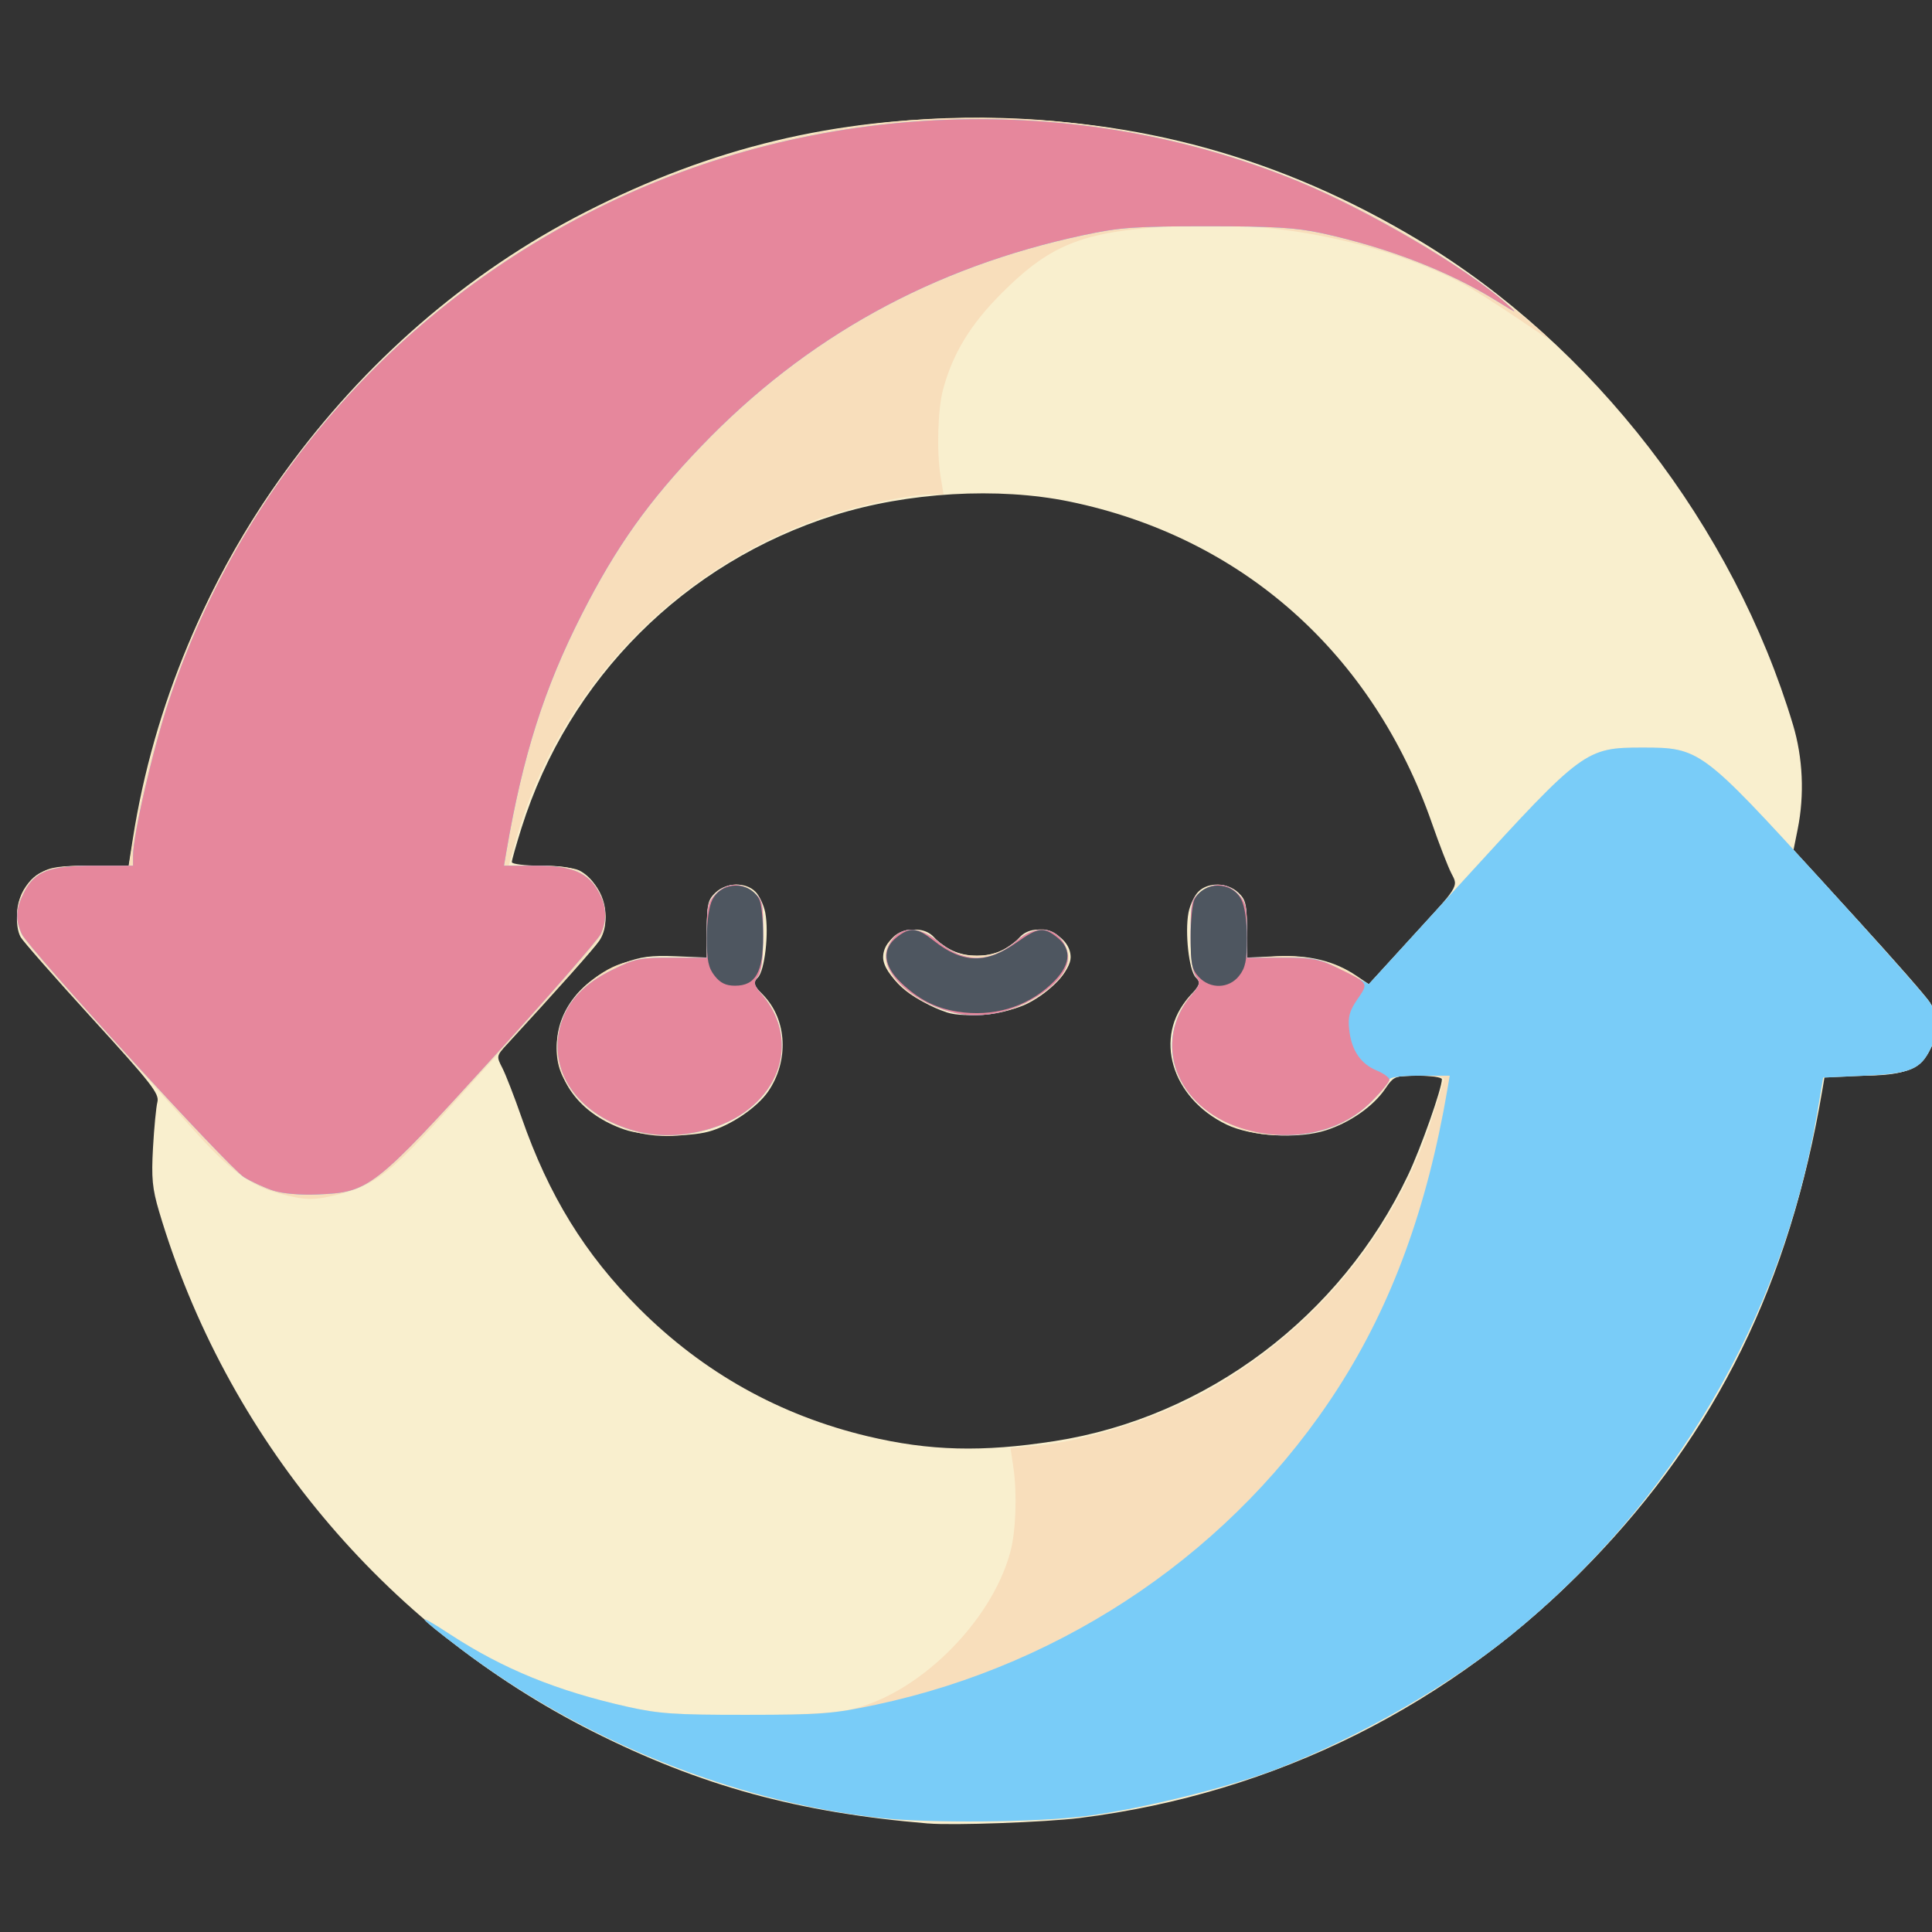 <?xml version="1.0" encoding="UTF-8" standalone="no"?>
<!-- Created with Inkscape (http://www.inkscape.org/) -->

<svg
   width="36"
   height="36"
   viewBox="0 0 9.525 9.525"
   version="1.1"
   id="svg16537"
   inkscape:version="1.2.1 (9c6d41e410, 2022-07-14)"
   sodipodi:docname="repeat_36px.svg"
   xml:space="preserve"
   xmlns:inkscape="http://www.inkscape.org/namespaces/inkscape"
   xmlns:sodipodi="http://sodipodi.sourceforge.net/DTD/sodipodi-0.dtd"
   xmlns="http://www.w3.org/2000/svg"
   xmlns:svg="http://www.w3.org/2000/svg"><rect x="0" y="0" width="9.525" height="9.525" fill="#333333" stroke="none"/><sodipodi:namedview
     id="namedview16539"
     pagecolor="#ffffff"
     bordercolor="#666666"
     borderopacity="1.0"
     inkscape:pageshadow="2"
     inkscape:pageopacity="0.0"
     inkscape:pagecheckerboard="0"
     inkscape:document-units="mm"
     showgrid="false"
     fit-margin-top="0"
     fit-margin-left="0"
     fit-margin-right="0"
     fit-margin-bottom="0"
     inkscape:zoom="5.8653758"
     inkscape:cx="-7.5868966"
     inkscape:cy="19.265603"
     inkscape:window-width="1920"
     inkscape:window-height="1137"
     inkscape:window-x="1912"
     inkscape:window-y="-8"
     inkscape:window-maximized="1"
     inkscape:current-layer="g247"
     inkscape:showpageshadow="2"
     inkscape:deskcolor="#d1d1d1" /><defs
     id="defs16534" /><g
     inkscape:label="Layer 1"
     inkscape:groupmode="layer"
     id="layer1"
     transform="translate(-48.22,-115.723)"><g
       id="g247"
       transform="matrix(0.07,0,0,0.07,61.314,124.242)"
       inkscape:export-filename="C:\Users\adici\Documents\Git\Docusaurus\docs\img\flour.png"
       inkscape:export-xdpi="24.019777"
       inkscape:export-ydpi="24.019777"
       style="display:inline"><g
         id="g1853"
         transform="translate(-817.016,16.701)"><path
           style="fill:#f9efce;stroke-width:0.264"
           d="m 695.327,-9.972 c -9.181,-0.772 -16.012,-2.647 -23.64,-6.49 -14.675,-7.393 -25.829,-20.774 -30.524,-36.618 -0.478,-1.613 -0.548,-2.349 -0.428,-4.49 0.079,-1.408 0.219,-2.858 0.311,-3.221 0.146,-0.577 -0.433,-1.318 -4.6,-5.887 -2.622,-2.874 -4.888,-5.452 -5.035,-5.727 -0.43,-0.804 -0.309,-2.448 0.249,-3.363 0.817,-1.34 1.736,-1.664 4.728,-1.664 h 2.631 l 0.3,-1.915 c 2.939,-18.73 15.105,-35.564 31.888,-44.126 8.914,-4.547 17.572,-6.627 27.553,-6.618 11.379,0.01 21.445,2.795 31.128,8.612 12.284,7.379 22.162,20.17 26.352,34.122 0.699,2.328 0.817,4.937 0.332,7.351 l -0.297,1.477 4.559,4.972 c 2.507,2.735 4.78,5.329 5.05,5.765 0.623,1.005 0.626,2.133 0.01,3.306 -0.751,1.427 -1.849,1.844 -4.852,1.844 l -2.563,5.3e-4 -0.168,0.99 c -2.31,13.643 -7.439,24.089 -16.348,33.296 -9.702,10.026 -22.178,16.272 -35.938,17.993 -2.409,0.301 -8.921,0.538 -10.697,0.388 z m 8.89,-26.928 c 10.732,-1.67 20.168,-8.769 24.913,-18.741 0.897,-1.886 2.383,-6.093 2.383,-6.749 0,-0.138 -0.757,-0.251 -1.683,-0.251 -1.627,0 -1.704,0.031 -2.311,0.924 -0.834,1.226 -2.446,2.359 -4.146,2.915 -1.95,0.638 -5.285,0.448 -7.037,-0.4 -3.892,-1.884 -5.155,-6.182 -2.635,-8.971 0.798,-0.883 0.845,-1.02 0.478,-1.387 -0.477,-0.477 -0.779,-3.152 -0.515,-4.559 0.1,-0.531 0.412,-1.196 0.695,-1.479 0.692,-0.692 2.037,-0.663 2.808,0.061 0.535,0.502 0.611,0.825 0.611,2.577 v 2.003 l 2.095,-0.095 c 2.295,-0.104 4.084,0.335 5.623,1.379 l 0.873,0.592 2.638,-2.879 c 3.791,-4.138 3.676,-3.958 3.166,-4.944 -0.232,-0.449 -0.842,-2.021 -1.354,-3.492 -4.173,-11.989 -13.386,-20.174 -25.526,-22.678 -5.028,-1.037 -11.42,-0.665 -16.58,0.964 -10.527,3.325 -18.7,11.495 -22.023,22.015 -0.375,1.189 -0.683,2.274 -0.683,2.412 0,0.138 0.921,0.252 2.047,0.254 1.126,0.002 2.341,0.152 2.7,0.334 1.629,0.824 2.395,3.509 1.412,4.952 -0.371,0.546 -2.941,3.43 -6.498,7.292 -0.748,0.812 -0.754,0.845 -0.331,1.663 0.237,0.459 0.85,2.037 1.361,3.506 1.907,5.479 4.454,9.615 8.272,13.433 4.516,4.516 9.914,7.533 16.114,9.008 4.341,1.032 8.064,1.129 13.13,0.34 z m -30.284,-21.95 c -2.969,-1.025 -4.754,-3.243 -4.754,-5.906 0,-2.502 1.781,-4.722 4.654,-5.8 1.25,-0.469 1.978,-0.566 3.732,-0.494 l 2.179,0.089 v -2.001 c 0,-1.75 0.077,-2.073 0.611,-2.575 0.77,-0.724 2.116,-0.753 2.808,-0.061 0.282,0.282 0.595,0.948 0.695,1.479 0.267,1.424 -0.038,4.082 -0.524,4.569 -0.379,0.379 -0.343,0.493 0.408,1.267 1.656,1.709 1.792,4.616 0.317,6.757 -0.787,1.142 -2.669,2.412 -4.182,2.822 -1.508,0.409 -4.552,0.334 -5.943,-0.146 z m 22.715,-8.248 c -2.331,-0.767 -4.49,-2.635 -4.49,-3.884 0,-1.637 2.496,-2.614 3.59,-1.404 0.762,0.843 1.813,1.294 3.013,1.294 1.2,0 2.251,-0.451 3.013,-1.294 1.094,-1.209 3.59,-0.233 3.59,1.404 0,0.916 -1.403,2.429 -3.014,3.249 -1.435,0.731 -4.406,1.062 -5.703,0.635 z"
           id="path1863" /><path
           style="fill:#f8debb;stroke-width:0.264"
           d="m 691.893,-10.369 c -10.274,-1.16 -20.986,-5.481 -29.477,-11.891 -3.116,-2.353 -3.416,-2.77 -0.73,-1.016 3.717,2.426 7.524,3.978 12.462,5.079 2.161,0.482 3.417,0.572 8.104,0.582 3.469,0.007 6.22,-0.116 7.343,-0.329 4.812,-0.912 10.17,-6.103 11.525,-11.167 0.389,-1.455 0.483,-4.112 0.209,-5.953 l -0.2,-1.348 1.787,-0.166 c 3.794,-0.353 9.085,-2.105 12.575,-4.164 7.44,-4.39 12.89,-11.13 15.356,-18.99 0.388,-1.235 0.751,-2.394 0.809,-2.575 0.077,-0.244 -0.411,-0.33 -1.868,-0.33 -1.168,0 -1.973,0.11 -1.973,0.27 0,0.608 -2.213,2.614 -3.506,3.178 -2.068,0.902 -5.138,1.006 -7.16,0.244 -1.792,-0.676 -3.413,-2.031 -4.145,-3.465 -0.97,-1.901 -0.486,-4.758 1.039,-6.137 0.495,-0.448 0.511,-0.549 0.16,-1.049 -0.272,-0.388 -0.388,-1.271 -0.388,-2.958 0,-2.172 0.059,-2.46 0.611,-2.979 0.811,-0.762 1.896,-0.732 2.702,0.074 0.572,0.572 0.648,0.88 0.648,2.606 v 1.958 l 1.819,-0.13 c 2.192,-0.157 4.088,0.257 5.626,1.229 l 1.139,0.719 6.877,-7.539 c 8.166,-8.953 8.409,-9.132 12.386,-9.132 4.043,0 4.178,0.1 12.614,9.337 3.933,4.307 7.373,8.188 7.644,8.624 0.609,0.979 0.628,2.016 0.059,3.215 -0.708,1.492 -1.42,1.786 -4.681,1.935 l -2.897,0.132 -0.447,2.641 c -2.404,14.2 -10.156,27.387 -21.529,36.622 -4.317,3.505 -10.625,7.131 -16.233,9.331 -3.378,1.325 -9.709,2.905 -13.693,3.417 -3.503,0.45 -11.117,0.517 -14.569,0.127 z m -42.261,-43.975 c -2.071,-0.552 -3.531,-1.65 -6.224,-4.679 -1.298,-1.461 -4.371,-4.863 -6.829,-7.56 -2.457,-2.697 -4.686,-5.26 -4.952,-5.696 -0.95,-1.557 -0.415,-3.662 1.178,-4.633 0.693,-0.422 1.334,-0.516 3.541,-0.517 l 2.695,-9.8e-4 0.159,-0.99 c 2.254,-14.017 8.115,-25.395 17.993,-34.933 21.253,-20.52 54.425,-22.427 77.883,-4.477 2.377,1.819 4.812,3.911 3.566,3.063 -3.094,-2.104 -5.056,-3.358 -5.986,-3.827 -5.45,-2.751 -12.729,-4.235 -19.239,-3.922 -7.061,0.339 -9.334,1.182 -12.945,4.8 -2.171,2.175 -3.414,4.223 -4.092,6.744 -0.376,1.398 -0.461,4.387 -0.173,6.139 l 0.206,1.255 h -0.911 c -1.397,0 -4.966,0.736 -7.244,1.494 -10.605,3.529 -18.946,12.182 -21.939,22.759 l -0.536,1.896 2.159,0.001 c 1.675,8e-4 2.348,0.117 3.004,0.517 1.425,0.869 2.037,2.704 1.429,4.286 -0.129,0.336 -1.704,2.225 -3.5,4.198 -1.796,1.972 -4.988,5.511 -7.095,7.865 -4.137,4.622 -5.361,5.602 -7.784,6.233 -1.892,0.493 -2.476,0.491 -4.366,-0.012 z m 24.696,-4.438 c -2.225,-0.704 -3.818,-1.978 -4.725,-3.777 -0.973,-1.932 -0.277,-4.775 1.566,-6.393 1.791,-1.572 3.088,-2.006 5.998,-2.006 l 2.575,-2.1e-4 v -1.927 c 0,-1.694 0.078,-2.005 0.648,-2.575 0.832,-0.832 1.978,-0.847 2.739,-0.037 0.501,0.534 0.574,0.912 0.574,2.979 0,1.654 -0.117,2.534 -0.388,2.921 -0.35,0.5 -0.335,0.601 0.16,1.049 1.525,1.379 2.009,4.236 1.039,6.137 -1.605,3.147 -6.36,4.841 -10.188,3.63 z m 22.141,-8.463 c -2.465,-0.771 -4.153,-2.297 -4.153,-3.755 0,-1.795 1.974,-2.549 3.453,-1.319 1.153,0.959 1.807,1.228 2.992,1.228 1.184,0 1.839,-0.268 2.992,-1.228 1.256,-1.045 2.749,-0.745 3.335,0.67 0.433,1.047 -0.017,1.972 -1.518,3.115 -2,1.523 -4.754,2.023 -7.1,1.289 z"
           id="path1861" /><path
           style="fill:#79ccf8;stroke-width:0.264"
           d="m 691.893,-10.369 c -10.274,-1.16 -20.986,-5.481 -29.477,-11.891 -3.116,-2.353 -3.416,-2.77 -0.73,-1.016 3.711,2.423 7.506,3.97 12.462,5.082 2.207,0.495 3.353,0.573 8.368,0.569 5.282,-0.004 6.113,-0.069 9.128,-0.71 13.47,-2.863 25.326,-10.999 32.603,-22.375 3.759,-5.876 6.231,-12.644 7.648,-20.939 l 0.169,-0.991 h -2.125 c -1.305,0 -2.125,0.107 -2.125,0.277 0,0.152 -0.579,0.856 -1.287,1.564 -2.207,2.207 -5.656,2.916 -9.063,1.864 -4.678,-1.445 -6.424,-6.021 -3.583,-9.39 0.599,-0.71 0.633,-0.856 0.304,-1.305 -0.254,-0.347 -0.37,-1.271 -0.37,-2.945 0,-2.321 0.034,-2.466 0.696,-2.987 0.923,-0.726 1.825,-0.691 2.618,0.101 0.57,0.57 0.648,0.881 0.648,2.584 v 1.936 l 2.475,-0.009 c 2.322,-0.008 2.587,0.049 4.294,0.925 l 1.82,0.933 6.875,-7.533 c 8.164,-8.946 8.408,-9.125 12.384,-9.125 4.043,0 4.178,0.1 12.614,9.337 3.933,4.307 7.373,8.188 7.644,8.624 0.609,0.979 0.628,2.016 0.059,3.215 -0.708,1.492 -1.42,1.786 -4.681,1.935 l -2.897,0.132 -0.447,2.641 c -2.404,14.2 -10.156,27.387 -21.529,36.622 -4.317,3.505 -10.625,7.131 -16.233,9.331 -3.378,1.325 -9.709,2.905 -13.693,3.417 -3.503,0.45 -11.117,0.517 -14.569,0.127 z m -42.704,-44.182 c -0.607,-0.198 -1.526,-0.622 -2.043,-0.941 -1.095,-0.677 -15.191,-16.105 -15.662,-17.143 -0.458,-1.008 -0.413,-1.772 0.173,-2.92 0.759,-1.488 1.792,-1.875 5.005,-1.875 h 2.667 v -0.693 c 0,-1.483 1.401,-7.534 2.531,-10.929 5.036,-15.131 15.844,-27.536 30.238,-34.705 15.318,-7.629 33.693,-8.311 49.374,-1.833 4.853,2.005 11.728,6.04 14.529,8.528 0.899,0.798 0.881,0.794 -0.645,-0.152 -3.364,-2.086 -7.654,-3.746 -12.298,-4.76 -1.806,-0.394 -3.381,-0.49 -8.056,-0.49 -5.098,-3.5e-4 -6.168,0.076 -8.716,0.62 -10.663,2.276 -19.562,7.19 -26.943,14.879 -3.723,3.879 -5.984,7.06 -8.414,11.84 -2.645,5.203 -4.151,9.946 -5.306,16.704 l -0.169,0.991 h 2.195 c 2.582,0 3.735,0.48 4.478,1.865 0.553,1.032 0.596,1.921 0.141,2.943 -0.175,0.393 -3.61,4.333 -7.633,8.756 -8.38,9.213 -8.669,9.437 -12.326,9.591 -1.22,0.051 -2.454,-0.058 -3.121,-0.276 z m 25.172,-4.294 c -3.79,-1.164 -5.811,-4.176 -4.924,-7.342 0.468,-1.67 1.624,-2.909 3.641,-3.902 1.621,-0.798 1.972,-0.87 4.217,-0.861 l 2.449,0.009 v -1.936 c 0,-1.703 0.078,-2.014 0.648,-2.584 0.792,-0.792 1.694,-0.827 2.618,-0.101 0.662,0.521 0.696,0.666 0.696,2.987 0,1.675 -0.116,2.598 -0.37,2.945 -0.329,0.449 -0.294,0.595 0.304,1.305 2.841,3.369 1.095,7.945 -3.583,9.39 -1.98,0.611 -3.898,0.642 -5.695,0.09 z m 22.947,-8.197 c -3.051,-0.671 -5.462,-2.931 -4.849,-4.544 0.601,-1.58 2.06,-1.766 3.622,-0.461 1.81,1.512 3.691,1.482 5.477,-0.086 1.399,-1.229 2.919,-0.992 3.504,0.547 0.396,1.04 -0.263,2.188 -1.858,3.241 -1.865,1.231 -4.04,1.711 -5.896,1.303 z"
           id="path1859" /><path
           style="fill:#e6879c;stroke-width:0.264"
           d="m 649.19,-54.552 c -0.607,-0.198 -1.526,-0.622 -2.043,-0.941 -1.095,-0.677 -15.191,-16.105 -15.662,-17.143 -0.458,-1.008 -0.413,-1.772 0.173,-2.92 0.759,-1.488 1.792,-1.875 5.005,-1.875 h 2.667 v -0.693 c 0,-1.483 1.401,-7.534 2.531,-10.929 5.036,-15.131 15.844,-27.536 30.238,-34.705 15.318,-7.629 33.693,-8.311 49.374,-1.833 4.853,2.005 11.728,6.04 14.529,8.528 0.899,0.798 0.881,0.794 -0.645,-0.152 -3.364,-2.086 -7.654,-3.746 -12.298,-4.76 -1.806,-0.394 -3.381,-0.49 -8.056,-0.49 -5.098,-3.5e-4 -6.168,0.076 -8.716,0.62 -10.663,2.276 -19.562,7.19 -26.943,14.879 -3.723,3.879 -5.984,7.06 -8.414,11.84 -2.645,5.203 -4.151,9.946 -5.306,16.704 l -0.169,0.991 h 2.195 c 2.582,0 3.735,0.48 4.478,1.865 0.553,1.032 0.596,1.921 0.141,2.943 -0.175,0.393 -3.61,4.333 -7.633,8.756 -8.38,9.213 -8.669,9.437 -12.326,9.591 -1.22,0.051 -2.454,-0.058 -3.121,-0.276 z m 25.172,-4.294 c -3.79,-1.164 -5.811,-4.176 -4.924,-7.342 0.468,-1.67 1.624,-2.909 3.641,-3.902 1.621,-0.798 1.972,-0.87 4.217,-0.861 l 2.449,0.009 v -1.936 c 0,-1.703 0.078,-2.014 0.648,-2.584 0.792,-0.792 1.694,-0.827 2.618,-0.101 0.662,0.521 0.696,0.666 0.696,2.987 0,1.675 -0.116,2.598 -0.37,2.945 -0.329,0.449 -0.294,0.595 0.304,1.305 2.841,3.369 1.095,7.945 -3.583,9.39 -1.98,0.611 -3.898,0.642 -5.695,0.09 z m 43.011,-0.103 c -4.592,-1.456 -6.3,-6.045 -3.491,-9.377 0.599,-0.71 0.633,-0.856 0.304,-1.305 -0.254,-0.347 -0.37,-1.271 -0.37,-2.945 0,-2.321 0.034,-2.466 0.696,-2.987 0.923,-0.726 1.825,-0.691 2.618,0.101 0.57,0.57 0.648,0.881 0.648,2.584 v 1.936 l 2.443,-0.006 c 2.114,-0.005 2.639,0.089 3.896,0.698 2.282,1.106 2.247,1.052 1.447,2.223 -0.567,0.831 -0.679,1.245 -0.58,2.148 0.159,1.447 0.798,2.397 1.926,2.869 0.497,0.208 0.904,0.501 0.904,0.651 0,0.15 -0.579,0.852 -1.287,1.56 -2.204,2.204 -5.769,2.924 -9.155,1.85 z m -20.065,-8.094 c -3.051,-0.671 -5.462,-2.931 -4.849,-4.544 0.601,-1.58 2.06,-1.766 3.622,-0.461 1.81,1.512 3.691,1.482 5.477,-0.086 1.399,-1.229 2.919,-0.992 3.504,0.547 0.396,1.04 -0.263,2.188 -1.858,3.241 -1.865,1.231 -4.04,1.711 -5.896,1.303 z"
           id="path1857" /><path
           style="fill:#4e5660;stroke-width:0.264"
           d="m 697.415,-67.147 c -1.563,-0.246 -2.765,-0.861 -4.002,-2.046 -1.246,-1.194 -1.354,-2.366 -0.295,-3.2 0.934,-0.735 1.428,-0.691 2.587,0.23 2.055,1.633 3.701,1.673 5.854,0.142 1.502,-1.068 1.896,-1.119 2.845,-0.373 1.116,0.878 0.962,2.046 -0.442,3.34 -1.744,1.607 -4.097,2.292 -6.547,1.906 z m -17.124,-2.527 c -0.442,-0.562 -0.547,-1.073 -0.547,-2.654 0,-1.214 0.149,-2.246 0.392,-2.716 0.675,-1.305 2.606,-1.317 3.3,-0.02 0.148,0.278 0.27,1.448 0.27,2.6 0,2.552 -0.531,3.487 -1.981,3.487 -0.643,0 -1.036,-0.191 -1.433,-0.696 z m 34.1,0.085 c -0.494,-0.526 -0.574,-0.917 -0.574,-2.791 0,-1.199 0.122,-2.407 0.27,-2.684 0.694,-1.297 2.625,-1.285 3.3,0.02 0.243,0.469 0.392,1.502 0.392,2.716 0,1.581 -0.105,2.092 -0.547,2.654 -0.716,0.91 -2.028,0.949 -2.84,0.085 z"
           id="path1855" /></g></g></g></svg>

